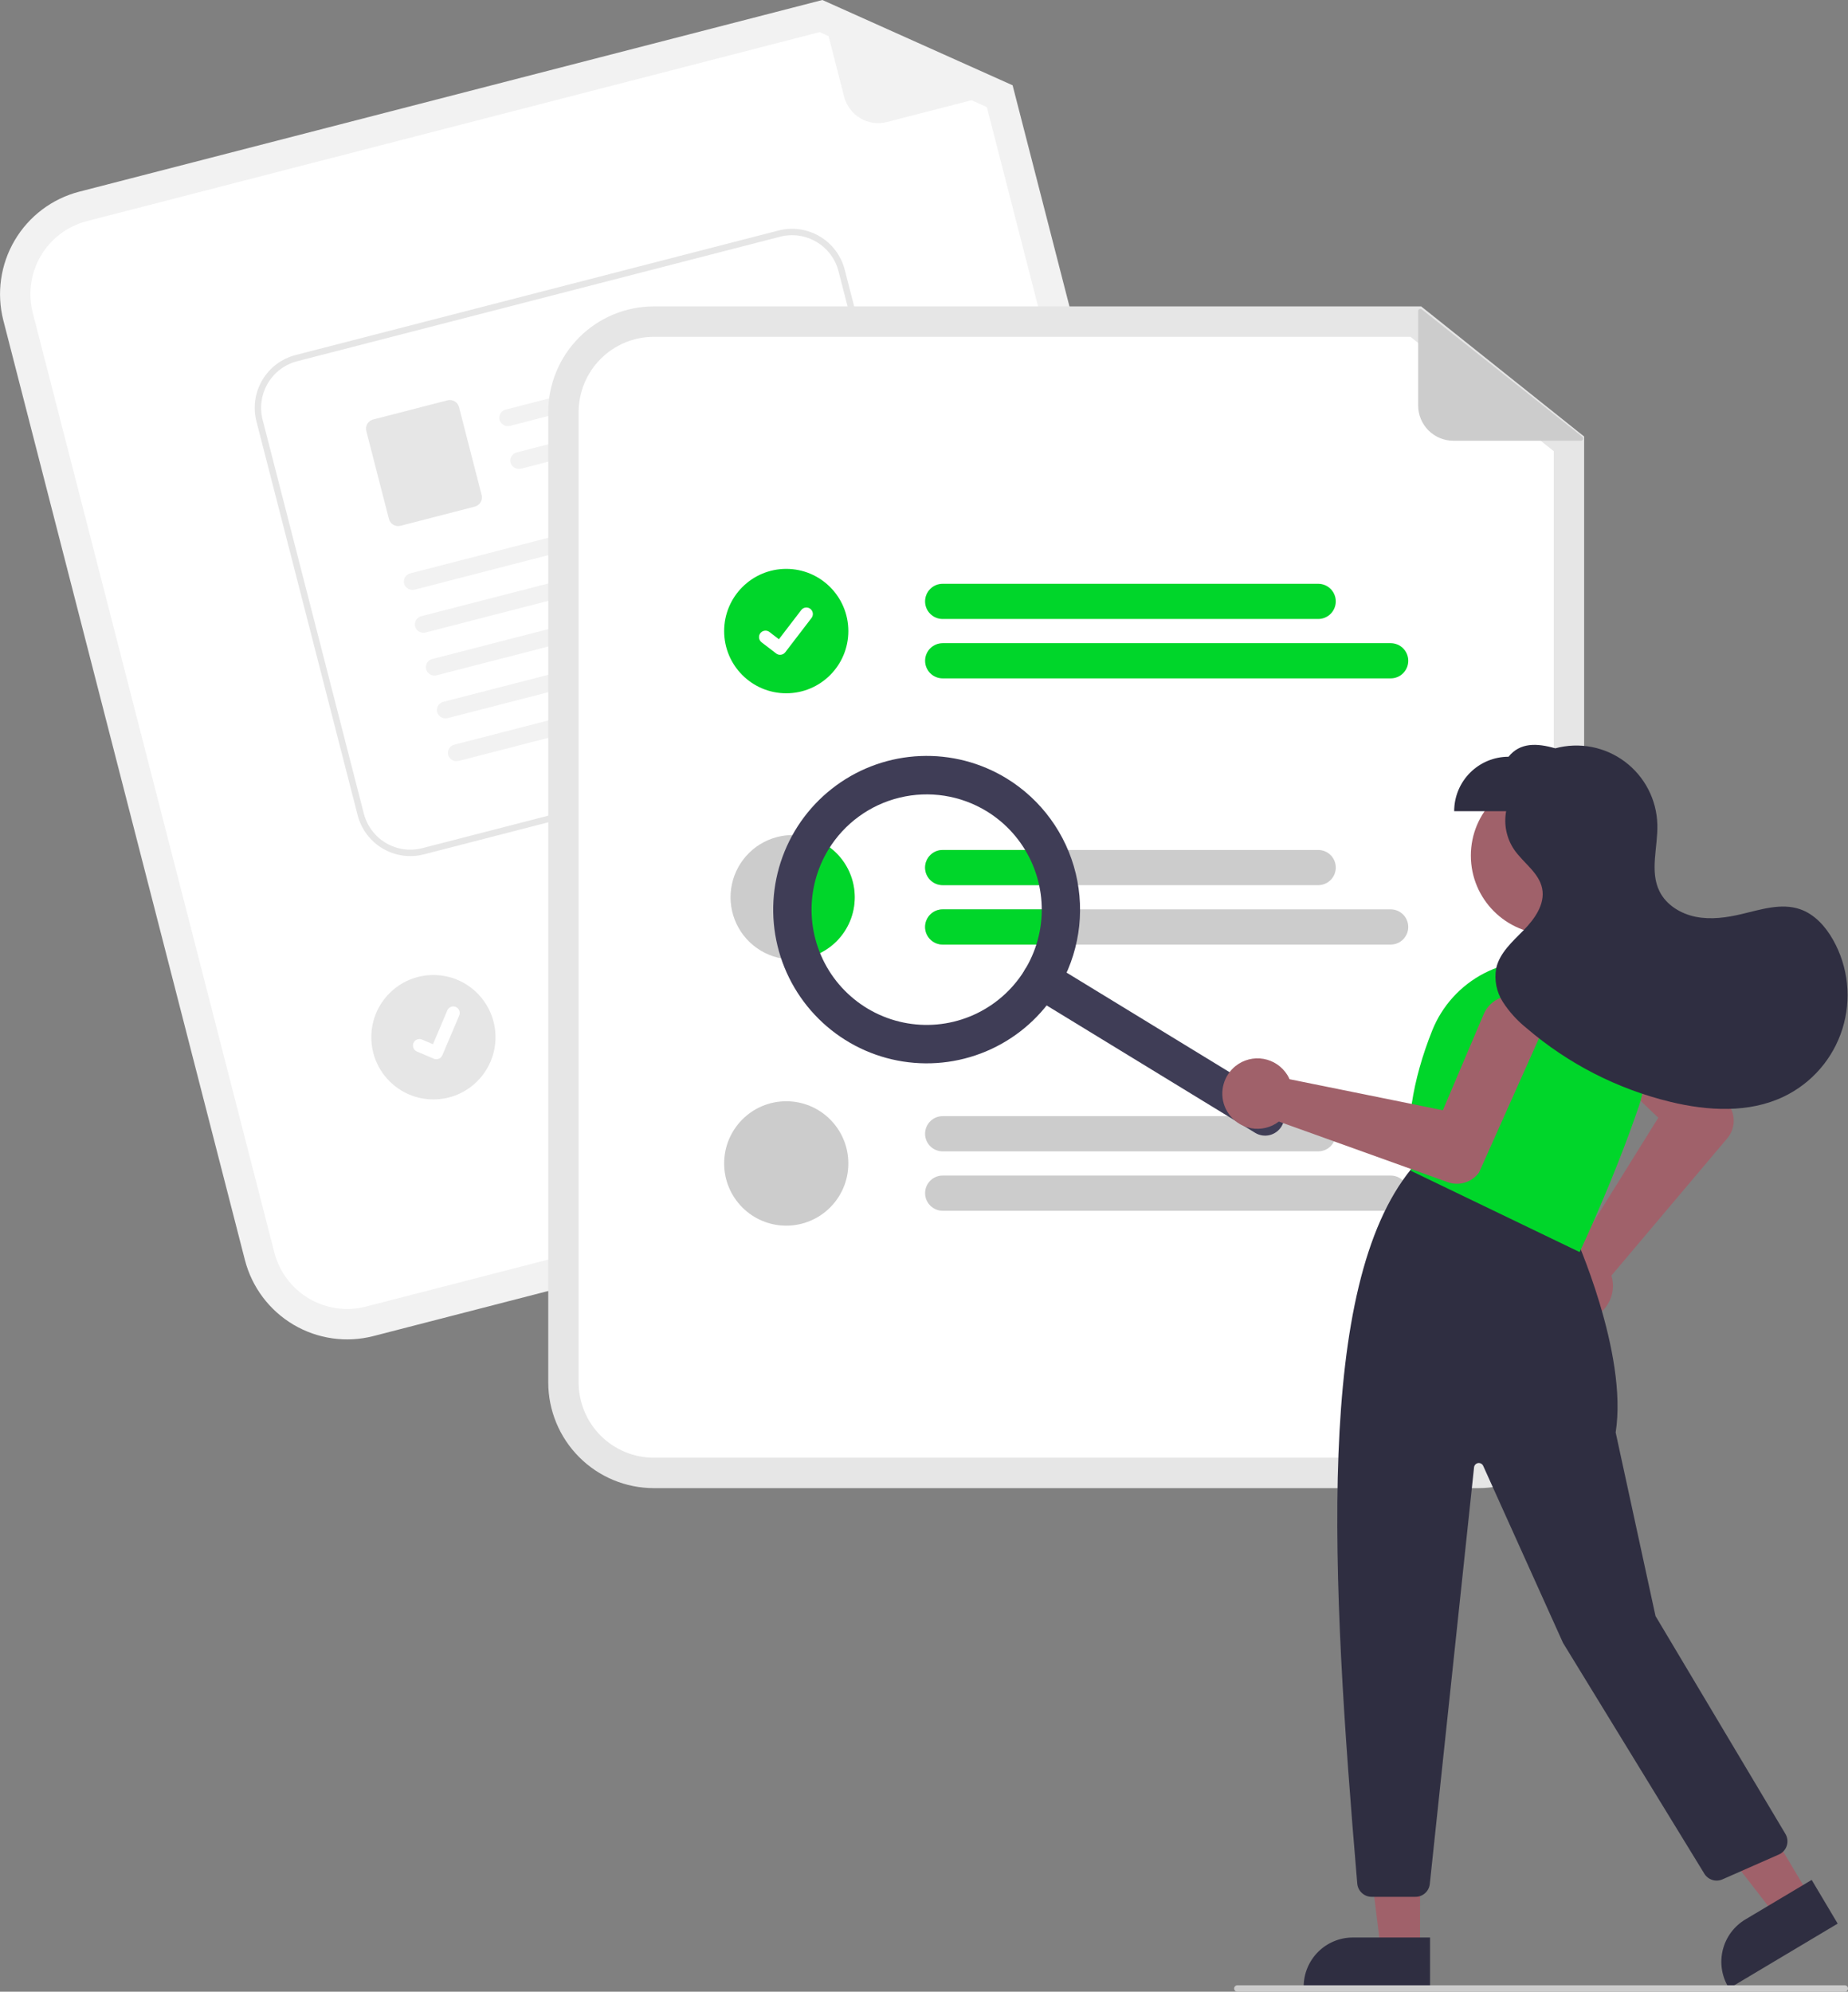 <svg width="167" height="180" viewBox="0 0 167 180" fill="none" xmlns="http://www.w3.org/2000/svg">
<rect x="0" y="0" width="167" height="180" fill="#808080" stroke="none"/>
<g clip-path="url(#clip0_21_56301)">
<path d="M105.933 102.126L33.745 120.747C31.296 121.376 28.699 121.006 26.522 119.719C24.345 118.431 22.767 116.331 22.134 113.88L0.302 28.955C-0.325 26.502 0.044 23.9 1.329 21.72C2.615 19.539 4.711 17.958 7.158 17.324L74.317 1.52588e-05L91.507 7.708L112.789 90.495C113.416 92.948 113.047 95.55 111.762 97.731C110.476 99.911 108.38 101.492 105.933 102.126Z" fill="#F2F2F2"/>
<path d="M7.842 19.987C6.1 20.438 4.607 21.564 3.692 23.117C2.776 24.67 2.513 26.523 2.96 28.269L24.792 113.194C25.243 114.94 26.367 116.435 27.917 117.352C29.467 118.269 31.317 118.532 33.06 118.085L105.248 99.463C106.991 99.012 108.484 97.886 109.399 96.333C110.314 94.781 110.577 92.927 110.13 91.181L89.178 9.677L74.072 2.902L7.842 19.987Z" fill="white"/>
<path d="M91.323 8.147L80.151 11.028C79.336 11.239 78.47 11.116 77.745 10.687C77.02 10.258 76.494 9.558 76.284 8.741L74.159 0.475C74.15 0.439 74.151 0.401 74.162 0.366C74.174 0.33 74.195 0.298 74.223 0.274C74.252 0.25 74.286 0.234 74.323 0.229C74.36 0.224 74.398 0.229 74.432 0.244L91.354 7.772C91.392 7.789 91.424 7.817 91.445 7.853C91.466 7.888 91.475 7.929 91.472 7.97C91.468 8.012 91.452 8.051 91.425 8.082C91.399 8.114 91.363 8.136 91.323 8.147Z" fill="#F2F2F2"/>
<path d="M85.446 80.671L52.58 89.148C52.378 89.201 52.167 89.212 51.961 89.183C51.755 89.154 51.556 89.084 51.376 88.978C51.197 88.872 51.04 88.731 50.915 88.564C50.789 88.397 50.698 88.207 50.646 88.005C50.594 87.803 50.582 87.592 50.611 87.385C50.641 87.178 50.71 86.98 50.816 86.8C50.922 86.62 51.063 86.463 51.229 86.337C51.396 86.212 51.586 86.12 51.788 86.068L84.654 77.59C84.856 77.538 85.066 77.526 85.272 77.555C85.479 77.585 85.677 77.654 85.857 77.761C86.037 77.867 86.194 78.007 86.319 78.174C86.444 78.341 86.535 78.531 86.587 78.734C86.639 78.936 86.651 79.147 86.622 79.353C86.593 79.56 86.523 79.759 86.417 79.939C86.311 80.119 86.171 80.276 86.004 80.401C85.837 80.527 85.648 80.618 85.446 80.671Z" fill="#CCCCCC"/>
<path d="M93.125 84.233L53.916 94.347C53.508 94.452 53.075 94.391 52.713 94.176C52.35 93.962 52.087 93.612 51.982 93.203C51.877 92.795 51.939 92.361 52.153 91.998C52.367 91.635 52.716 91.371 53.124 91.266L92.333 81.152C92.74 81.047 93.173 81.109 93.535 81.324C93.898 81.538 94.16 81.888 94.265 82.296C94.37 82.704 94.309 83.138 94.095 83.501C93.881 83.864 93.532 84.127 93.125 84.233Z" fill="#CCCCCC"/>
<path d="M39.166 99.359C42.265 99.359 44.777 96.843 44.777 93.738C44.777 90.633 42.265 88.116 39.166 88.116C36.066 88.116 33.554 90.633 33.554 93.738C33.554 96.843 36.066 99.359 39.166 99.359Z" fill="#E6E6E6"/>
<path d="M81.951 65.959L38.301 77.214C37.04 77.538 35.702 77.347 34.581 76.684C33.459 76.02 32.646 74.939 32.32 73.676L23.173 38.079C22.85 36.816 23.04 35.475 23.702 34.352C24.365 33.229 25.445 32.415 26.705 32.088L70.355 20.832C71.616 20.509 72.954 20.7 74.076 21.363C75.197 22.026 76.01 23.108 76.336 24.371L85.483 59.967C85.807 61.231 85.616 62.571 84.954 63.694C84.292 64.818 83.212 65.632 81.951 65.959Z" fill="white"/>
<path d="M81.951 65.959L38.301 77.214C37.04 77.538 35.702 77.347 34.581 76.684C33.459 76.02 32.646 74.939 32.32 73.676L23.173 38.079C22.85 36.816 23.04 35.475 23.702 34.352C24.365 33.229 25.445 32.415 26.705 32.088L70.355 20.832C71.616 20.509 72.954 20.7 74.076 21.363C75.197 22.026 76.01 23.108 76.336 24.371L85.483 59.967C85.807 61.231 85.616 62.571 84.954 63.694C84.292 64.818 83.212 65.632 81.951 65.959ZM26.849 32.648C25.737 32.937 24.784 33.655 24.2 34.646C23.616 35.637 23.448 36.82 23.733 37.935L32.88 73.531C33.168 74.646 33.885 75.6 34.874 76.186C35.864 76.771 37.044 76.939 38.157 76.653L81.807 65.398C82.919 65.11 83.872 64.391 84.457 63.4C85.041 62.409 85.209 61.227 84.924 60.111L75.776 24.515C75.489 23.401 74.772 22.446 73.782 21.861C72.793 21.276 71.612 21.107 70.499 21.393L26.849 32.648Z" fill="#E6E6E6"/>
<path d="M68.141 32.801L46.111 38.482C45.919 38.536 45.713 38.514 45.535 38.422C45.358 38.33 45.222 38.173 45.155 37.984C45.124 37.886 45.113 37.782 45.124 37.679C45.134 37.576 45.165 37.476 45.215 37.386C45.266 37.295 45.333 37.216 45.415 37.153C45.497 37.09 45.59 37.044 45.691 37.018L68.115 31.236C69.021 31.695 68.782 32.636 68.14 32.801L68.141 32.801Z" fill="#F2F2F2"/>
<path d="M69.135 36.672L47.106 42.353C46.913 42.407 46.707 42.385 46.53 42.293C46.352 42.2 46.217 42.044 46.15 41.855C46.119 41.757 46.108 41.653 46.118 41.55C46.129 41.447 46.16 41.347 46.21 41.257C46.26 41.166 46.328 41.087 46.41 41.024C46.492 40.961 46.585 40.915 46.685 40.889L69.11 35.106C70.016 35.566 69.777 36.507 69.135 36.672L69.135 36.672Z" fill="#F2F2F2"/>
<path d="M42.91 45.785L36.187 47.518C35.967 47.575 35.734 47.541 35.539 47.426C35.344 47.31 35.202 47.122 35.146 46.902L33.103 38.955C33.047 38.735 33.08 38.501 33.195 38.306C33.311 38.11 33.499 37.969 33.718 37.912L40.441 36.178C40.661 36.122 40.894 36.155 41.089 36.271C41.284 36.386 41.426 36.574 41.482 36.794L43.525 44.742C43.581 44.962 43.548 45.195 43.433 45.39C43.317 45.586 43.129 45.728 42.91 45.785V45.785Z" fill="#E6E6E6"/>
<path d="M71.108 44.614L37.487 53.283C37.294 53.337 37.088 53.316 36.911 53.224C36.733 53.131 36.598 52.975 36.531 52.786C36.5 52.688 36.489 52.584 36.499 52.481C36.51 52.378 36.541 52.278 36.591 52.188C36.641 52.097 36.709 52.018 36.791 51.955C36.873 51.891 36.966 51.845 37.066 51.82L71.082 43.048C71.988 43.508 71.75 44.448 71.108 44.614L71.108 44.614Z" fill="#F2F2F2"/>
<path d="M72.103 48.486L38.482 57.155C38.289 57.209 38.083 57.188 37.906 57.096C37.728 57.003 37.593 56.847 37.526 56.658C37.495 56.559 37.484 56.455 37.495 56.352C37.505 56.25 37.536 56.15 37.586 56.059C37.636 55.969 37.704 55.89 37.786 55.827C37.867 55.763 37.961 55.717 38.061 55.691L72.078 46.92C72.983 47.38 72.745 48.32 72.103 48.486V48.486Z" fill="#F2F2F2"/>
<path d="M73.097 52.355L39.476 61.025C39.283 61.079 39.078 61.057 38.9 60.965C38.723 60.873 38.587 60.716 38.52 60.527C38.489 60.429 38.478 60.325 38.489 60.222C38.499 60.119 38.53 60.019 38.58 59.929C38.63 59.838 38.699 59.759 38.78 59.696C38.862 59.633 38.956 59.587 39.056 59.561L73.072 50.789C73.978 51.249 73.739 52.19 73.097 52.355Z" fill="#F2F2F2"/>
<path d="M74.092 56.227L40.471 64.896C40.278 64.95 40.073 64.929 39.895 64.836C39.718 64.744 39.582 64.588 39.515 64.399C39.484 64.3 39.473 64.196 39.484 64.094C39.494 63.99 39.525 63.891 39.575 63.8C39.625 63.71 39.693 63.631 39.775 63.567C39.857 63.504 39.95 63.458 40.05 63.432L74.067 54.661C74.973 55.121 74.734 56.061 74.092 56.227L74.092 56.227Z" fill="#F2F2F2"/>
<path d="M75.086 60.096L41.465 68.766C41.273 68.82 41.067 68.798 40.889 68.706C40.712 68.614 40.576 68.457 40.51 68.269C40.478 68.17 40.468 68.066 40.478 67.963C40.488 67.86 40.52 67.76 40.57 67.67C40.62 67.58 40.688 67.5 40.769 67.437C40.851 67.374 40.945 67.328 41.045 67.302L75.061 58.531C75.967 58.99 75.729 59.931 75.086 60.096Z" fill="#F2F2F2"/>
<path d="M39.579 95.708C39.457 95.74 39.328 95.731 39.211 95.683L39.204 95.68L37.675 95.031C37.604 95.001 37.54 94.957 37.486 94.902C37.432 94.847 37.389 94.782 37.36 94.71C37.331 94.639 37.317 94.562 37.318 94.485C37.318 94.408 37.334 94.331 37.364 94.26C37.395 94.189 37.438 94.125 37.493 94.071C37.548 94.017 37.614 93.974 37.685 93.945C37.757 93.917 37.833 93.902 37.91 93.903C37.987 93.904 38.063 93.92 38.134 93.95L39.125 94.372L40.423 91.313C40.453 91.242 40.497 91.178 40.551 91.124C40.606 91.07 40.671 91.027 40.743 90.999C40.814 90.97 40.89 90.955 40.967 90.956C41.044 90.957 41.12 90.973 41.191 91.003L41.191 91.003L41.184 91.023L41.192 91.003C41.334 91.064 41.447 91.179 41.505 91.324C41.564 91.468 41.562 91.629 41.501 91.773L39.974 95.369C39.939 95.452 39.885 95.526 39.816 95.585C39.748 95.643 39.667 95.685 39.58 95.708L39.579 95.708Z" fill="white"/>
<path d="M133.621 134.489H59.078C56.55 134.486 54.127 133.479 52.34 131.688C50.552 129.898 49.547 127.47 49.544 124.938V37.242C49.547 34.71 50.552 32.282 52.34 30.492C54.127 28.701 56.55 27.694 59.078 27.691H128.428L143.156 39.45V124.938C143.153 127.47 142.148 129.898 140.36 131.688C138.573 133.479 136.149 134.486 133.621 134.489Z" fill="#E6E6E6"/>
<path d="M59.078 30.441C57.278 30.443 55.552 31.16 54.279 32.435C53.007 33.71 52.291 35.439 52.289 37.242V124.938C52.291 126.741 53.007 128.47 54.279 129.745C55.552 131.02 57.278 131.737 59.078 131.739H133.621C135.422 131.737 137.147 131.02 138.42 129.745C139.693 128.47 140.409 126.741 140.411 124.938V40.775L127.468 30.441H59.078Z" fill="white"/>
<path d="M119.123 55.94H85.184C84.763 55.94 84.359 55.773 84.062 55.474C83.764 55.176 83.597 54.772 83.597 54.35C83.597 53.928 83.764 53.523 84.062 53.225C84.359 52.927 84.763 52.759 85.184 52.759H119.123C119.544 52.759 119.948 52.927 120.246 53.225C120.543 53.523 120.711 53.928 120.711 54.35C120.711 54.772 120.543 55.176 120.246 55.474C119.948 55.773 119.544 55.94 119.123 55.94Z" fill="#00D62A"/>
<path d="M125.672 61.308H85.184C84.764 61.308 84.36 61.14 84.063 60.842C83.766 60.543 83.599 60.139 83.599 59.718C83.599 59.296 83.766 58.892 84.063 58.594C84.36 58.296 84.764 58.128 85.184 58.127H125.672C125.881 58.127 126.088 58.168 126.281 58.248C126.473 58.328 126.649 58.445 126.796 58.592C126.944 58.74 127.061 58.916 127.141 59.109C127.221 59.302 127.262 59.509 127.262 59.718C127.262 59.927 127.221 60.134 127.141 60.327C127.061 60.52 126.944 60.695 126.796 60.843C126.649 60.991 126.473 61.108 126.281 61.188C126.088 61.268 125.881 61.309 125.672 61.308Z" fill="#00D62A"/>
<path d="M119.123 76.815H85.186C84.765 76.815 84.361 76.982 84.063 77.281C83.765 77.579 83.598 77.983 83.598 78.405C83.598 78.827 83.765 79.231 84.063 79.53C84.361 79.828 84.765 79.995 85.186 79.995H119.123C119.544 79.995 119.948 79.828 120.246 79.53C120.543 79.231 120.711 78.827 120.711 78.405C120.711 77.983 120.543 77.579 120.246 77.281C119.948 76.982 119.544 76.815 119.123 76.815Z" fill="#CCCCCC"/>
<path d="M125.673 82.183H85.186C84.765 82.183 84.361 82.351 84.063 82.649C83.765 82.948 83.598 83.352 83.598 83.774C83.598 84.196 83.765 84.6 84.063 84.898C84.361 85.197 84.765 85.364 85.186 85.364H125.673C126.094 85.364 126.498 85.197 126.796 84.898C127.093 84.6 127.261 84.196 127.261 83.774C127.261 83.352 127.093 82.948 126.796 82.649C126.498 82.351 126.094 82.183 125.673 82.183Z" fill="#CCCCCC"/>
<path d="M119.123 104.053H85.184C84.763 104.053 84.359 103.885 84.062 103.587C83.764 103.289 83.597 102.884 83.597 102.462C83.597 102.04 83.764 101.636 84.062 101.338C84.359 101.039 84.763 100.872 85.184 100.872H119.123C119.544 100.872 119.948 101.039 120.246 101.338C120.543 101.636 120.711 102.04 120.711 102.462C120.711 102.884 120.543 103.289 120.246 103.587C119.948 103.885 119.544 104.053 119.123 104.053Z" fill="#CCCCCC"/>
<path d="M125.672 109.421H85.184C84.764 109.42 84.36 109.252 84.063 108.954C83.766 108.656 83.599 108.252 83.599 107.83C83.599 107.409 83.766 107.005 84.063 106.706C84.36 106.408 84.764 106.24 85.184 106.24H125.672C125.881 106.239 126.088 106.28 126.281 106.36C126.473 106.44 126.649 106.557 126.796 106.705C126.944 106.852 127.061 107.028 127.141 107.221C127.221 107.414 127.262 107.621 127.262 107.83C127.262 108.039 127.221 108.246 127.141 108.439C127.061 108.632 126.944 108.808 126.796 108.956C126.649 109.103 126.473 109.22 126.281 109.3C126.088 109.38 125.881 109.421 125.672 109.421Z" fill="#CCCCCC"/>
<path d="M71.052 62.655C74.151 62.655 76.663 60.139 76.663 57.034C76.663 53.929 74.151 51.412 71.052 51.412C67.952 51.412 65.44 53.929 65.44 57.034C65.44 60.139 67.952 62.655 71.052 62.655Z" fill="#00D62A"/>
<path d="M70.496 59.178C70.369 59.178 70.246 59.138 70.145 59.062L70.139 59.057L68.82 58.046C68.759 57.999 68.707 57.941 68.669 57.874C68.63 57.807 68.605 57.734 68.595 57.657C68.585 57.581 68.59 57.503 68.609 57.428C68.629 57.354 68.664 57.284 68.711 57.222C68.757 57.161 68.816 57.11 68.883 57.071C68.95 57.033 69.023 57.008 69.1 56.998C69.176 56.987 69.254 56.993 69.328 57.013C69.403 57.033 69.472 57.067 69.533 57.114L70.388 57.771L72.406 55.133C72.453 55.071 72.511 55.02 72.578 54.981C72.645 54.943 72.718 54.918 72.794 54.908C72.871 54.898 72.948 54.903 73.023 54.923C73.097 54.943 73.167 54.977 73.228 55.024L73.228 55.024L73.215 55.041L73.228 55.024C73.351 55.119 73.432 55.259 73.452 55.413C73.472 55.567 73.431 55.723 73.337 55.847L70.962 58.949C70.907 59.02 70.837 59.078 70.756 59.118C70.675 59.157 70.586 59.178 70.496 59.178L70.496 59.178Z" fill="white"/>
<path d="M77.24 81.089C77.24 81.828 77.096 82.559 76.814 83.241C76.532 83.923 76.119 84.543 75.598 85.065C75.077 85.588 74.458 86.002 73.777 86.285C73.096 86.567 72.366 86.713 71.629 86.713C71.581 86.714 71.533 86.712 71.485 86.707C70.381 86.679 69.311 86.325 68.407 85.69C67.503 85.055 66.806 84.168 66.404 83.138C66.001 82.109 65.911 80.983 66.143 79.902C66.376 78.822 66.922 77.834 67.713 77.062C68.503 76.29 69.503 75.769 70.588 75.564C71.672 75.359 72.793 75.479 73.81 75.909C74.827 76.339 75.695 77.06 76.305 77.981C76.915 78.903 77.241 79.984 77.24 81.089Z" fill="#CCCCCC"/>
<path d="M71.052 110.768C74.151 110.768 76.663 108.251 76.663 105.146C76.663 102.042 74.151 99.525 71.052 99.525C67.952 99.525 65.44 102.042 65.44 105.146C65.44 108.251 67.952 110.768 71.052 110.768Z" fill="#CCCCCC"/>
<path d="M142.869 39.829H131.333C130.491 39.829 129.683 39.494 129.087 38.897C128.492 38.3 128.157 37.491 128.157 36.648V28.112C128.157 28.075 128.168 28.038 128.188 28.007C128.207 27.975 128.236 27.95 128.269 27.933C128.303 27.917 128.34 27.911 128.377 27.915C128.415 27.919 128.45 27.933 128.479 27.956L142.993 39.474C143.025 39.5 143.048 39.535 143.06 39.574C143.071 39.614 143.07 39.656 143.057 39.695C143.043 39.734 143.018 39.768 142.984 39.792C142.951 39.816 142.911 39.829 142.869 39.829Z" fill="#CCCCCC"/>
<path d="M77.24 81.089C77.24 81.828 77.096 82.559 76.814 83.241C76.532 83.923 76.119 84.543 75.598 85.066C75.077 85.588 74.458 86.002 73.777 86.285C73.096 86.567 72.366 86.713 71.629 86.713C71.581 86.714 71.533 86.712 71.485 86.707C70.76 84.896 70.48 82.936 70.67 80.994C70.859 79.052 71.513 77.183 72.574 75.547C73.879 75.771 75.064 76.45 75.918 77.465C76.772 78.479 77.24 79.763 77.24 81.089Z" fill="#00D62A"/>
<path d="M83.597 78.406C83.597 77.984 83.765 77.58 84.063 77.282C84.361 76.983 84.764 76.815 85.186 76.815H93.643C94.136 77.821 94.488 78.892 94.686 79.995H85.186C84.765 79.995 84.361 79.828 84.063 79.53C83.765 79.232 83.597 78.828 83.597 78.406Z" fill="#00D62A"/>
<path d="M94.882 82.183C94.883 83.258 94.741 84.327 94.46 85.364H85.186C84.765 85.364 84.361 85.197 84.063 84.898C83.765 84.6 83.598 84.196 83.598 83.774C83.598 83.352 83.765 82.948 84.063 82.649C84.361 82.351 84.765 82.183 85.186 82.183H94.882Z" fill="#00D62A"/>
<path d="M115.807 101.8C115.567 102.193 115.182 102.475 114.735 102.583C114.288 102.692 113.816 102.618 113.424 102.378L93.198 90.02C93.003 89.901 92.834 89.745 92.7 89.561C92.566 89.376 92.469 89.168 92.416 88.946C92.362 88.724 92.353 88.494 92.388 88.269C92.423 88.044 92.502 87.828 92.62 87.633C92.739 87.438 92.895 87.269 93.079 87.134C93.262 87 93.471 86.903 93.692 86.849C93.913 86.796 94.143 86.786 94.368 86.821C94.593 86.857 94.809 86.936 95.003 87.055L115.229 99.413C115.622 99.653 115.903 100.039 116.011 100.487C116.12 100.934 116.046 101.407 115.807 101.8Z" fill="#3F3D56"/>
<path d="M95.58 89.441C94.152 91.787 92.061 93.656 89.573 94.811C87.084 95.967 84.309 96.357 81.599 95.933C78.889 95.509 76.366 94.289 74.348 92.428C72.33 90.567 70.908 88.149 70.262 85.478C69.616 82.808 69.775 80.005 70.719 77.426C71.663 74.846 73.35 72.605 75.566 70.985C77.781 69.365 80.427 68.44 83.167 68.327C85.908 68.213 88.621 68.916 90.962 70.347C94.099 72.269 96.347 75.358 97.213 78.938C98.079 82.517 97.491 86.295 95.58 89.441ZM74.861 76.781C73.79 78.541 73.263 80.579 73.348 82.638C73.433 84.697 74.126 86.684 75.338 88.349C76.551 90.013 78.229 91.281 80.161 91.99C82.092 92.699 84.19 92.819 86.19 92.334C88.189 91.848 90 90.78 91.393 89.264C92.786 87.748 93.7 85.852 94.017 83.816C94.335 81.78 94.043 79.695 93.177 77.826C92.312 75.956 90.913 74.385 89.157 73.312C86.801 71.876 83.973 71.435 81.293 72.086C78.612 72.736 76.299 74.425 74.861 76.781Z" fill="#3F3D56"/>
<path d="M140.015 84.435C143.934 84.435 147.111 81.252 147.111 77.326C147.111 73.4 143.934 70.218 140.015 70.218C136.096 70.218 132.918 73.4 132.918 77.326C132.918 81.252 136.096 84.435 140.015 84.435Z" fill="#A0616A"/>
<path d="M139.556 117.177C139.419 116.75 139.374 116.299 139.423 115.853C139.473 115.407 139.616 114.977 139.843 114.59C140.07 114.203 140.376 113.869 140.741 113.609C141.106 113.349 141.522 113.169 141.961 113.081C142.1 113.054 142.241 113.037 142.382 113.029L149.857 101.012L143.029 94.509C142.768 94.261 142.559 93.963 142.414 93.633C142.268 93.303 142.19 92.948 142.182 92.587C142.175 92.227 142.239 91.868 142.37 91.533C142.502 91.197 142.699 90.891 142.949 90.632C143.199 90.373 143.498 90.166 143.829 90.023C144.16 89.881 144.515 89.805 144.875 89.801C145.235 89.797 145.592 89.864 145.926 89.999C146.26 90.134 146.564 90.334 146.82 90.587L156.248 99.899L156.267 99.922C156.558 100.366 156.699 100.893 156.668 101.424C156.637 101.955 156.436 102.462 156.095 102.869L145.621 115.278C145.653 115.377 145.679 115.478 145.699 115.581C145.787 116.021 145.781 116.474 145.681 116.911C145.582 117.349 145.391 117.76 145.121 118.119C144.852 118.477 144.51 118.774 144.118 118.991C143.726 119.208 143.292 119.339 142.846 119.377C142.756 119.385 142.666 119.389 142.577 119.389C141.905 119.386 141.251 119.17 140.709 118.773C140.166 118.376 139.763 117.818 139.556 117.177Z" fill="#A0616A"/>
<path d="M128.327 176.259L124.785 176.259L123.1 162.573L128.328 162.573L128.327 176.259Z" fill="#A0616A"/>
<path d="M129.23 179.699L117.809 179.698V179.554C117.809 178.969 117.924 178.39 118.147 177.849C118.371 177.309 118.698 176.818 119.111 176.405C119.524 175.991 120.014 175.663 120.553 175.439C121.093 175.216 121.671 175.1 122.255 175.101H122.255L129.231 175.101L129.23 179.699Z" fill="#2F2E41"/>
<path d="M163.535 171.353L160.491 173.169L152.053 162.273L156.545 159.594L163.535 171.353Z" fill="#A0616A"/>
<path d="M166.067 173.846L156.254 179.699L156.18 179.574C155.881 179.072 155.684 178.515 155.6 177.937C155.516 177.358 155.547 176.768 155.69 176.202C155.834 175.635 156.087 175.102 156.436 174.633C156.786 174.164 157.223 173.769 157.725 173.47L157.725 173.47L163.719 169.895L166.067 173.846Z" fill="#2F2E41"/>
<path d="M122.653 170.232C120.28 142.243 118.868 116.241 127.543 105.634L127.61 105.552L142.208 111.402L142.232 111.454C142.281 111.561 147.136 122.259 146.004 129.455L149.605 146.047L161.345 165.739C161.44 165.898 161.5 166.075 161.521 166.258C161.542 166.442 161.524 166.627 161.468 166.803C161.412 166.979 161.319 167.141 161.196 167.279C161.073 167.416 160.922 167.525 160.753 167.6L155.651 169.848C155.363 169.974 155.039 169.991 154.74 169.897C154.44 169.804 154.184 169.605 154.019 169.337L141.247 148.476L134.033 132.475C133.994 132.388 133.927 132.316 133.843 132.271C133.76 132.226 133.663 132.21 133.569 132.225C133.475 132.24 133.389 132.285 133.324 132.355C133.258 132.424 133.217 132.513 133.207 132.607L129.208 170.26C129.175 170.58 129.024 170.877 128.785 171.092C128.547 171.307 128.237 171.426 127.916 171.425H123.949C123.624 171.423 123.311 171.3 123.071 171.079C122.831 170.859 122.682 170.557 122.653 170.232Z" fill="#2F2E41"/>
<path d="M127.592 105.856L127.522 105.823L127.512 105.746C126.966 101.923 127.612 97.675 129.43 93.12C130.326 90.891 131.992 89.058 134.124 87.957C136.256 86.855 138.712 86.557 141.045 87.117C142.389 87.448 143.65 88.056 144.747 88.901C145.844 89.746 146.754 90.811 147.419 92.026C148.076 93.23 148.476 94.557 148.594 95.923C148.712 97.289 148.545 98.665 148.105 99.964C145.813 106.679 142.839 112.961 142.809 113.024L142.747 113.155L127.592 105.856Z" fill="#00D62A"/>
<path d="M111.665 96.333C112.016 96.055 112.422 95.855 112.857 95.745C113.291 95.635 113.743 95.619 114.184 95.696C114.625 95.774 115.045 95.944 115.416 96.195C115.787 96.447 116.101 96.774 116.337 97.155C116.411 97.276 116.476 97.402 116.533 97.533L130.388 100.338L134.077 91.654C134.218 91.322 134.423 91.022 134.681 90.77C134.938 90.518 135.243 90.32 135.578 90.186C135.912 90.053 136.27 89.987 136.63 89.993C136.989 89.999 137.345 90.077 137.675 90.221C138.004 90.365 138.303 90.573 138.552 90.834C138.801 91.094 138.996 91.401 139.126 91.737C139.256 92.073 139.318 92.432 139.309 92.793C139.3 93.153 139.219 93.508 139.072 93.837L133.667 105.944L133.652 105.97C133.338 106.399 132.895 106.716 132.387 106.873C131.88 107.03 131.336 107.019 130.835 106.841L115.565 101.359C115.483 101.423 115.397 101.483 115.309 101.538C114.928 101.775 114.502 101.928 114.058 101.987C113.614 102.047 113.163 102.012 112.733 101.885C112.304 101.758 111.906 101.541 111.566 101.249C111.226 100.957 110.951 100.596 110.76 100.191C110.721 100.109 110.686 100.026 110.655 99.942C110.422 99.311 110.394 98.622 110.576 97.974C110.757 97.326 111.138 96.751 111.665 96.333Z" fill="#A0616A"/>
<path d="M165.651 84.939C164.967 83.725 163.971 82.614 162.655 82.166C160.955 81.587 159.114 82.203 157.365 82.615C156.019 82.932 154.611 83.126 153.254 82.859C151.896 82.591 150.587 81.8 149.969 80.559C149.061 78.735 149.826 76.559 149.771 74.521C149.742 73.412 149.463 72.323 148.953 71.338C148.444 70.352 147.718 69.496 146.83 68.832C145.942 68.168 144.915 67.715 143.827 67.507C142.738 67.299 141.617 67.341 140.547 67.63C138.873 67.146 137.358 67.101 136.322 68.39C135.02 68.39 133.77 68.909 132.849 69.832C131.928 70.754 131.411 72.006 131.411 73.311H136.107C135.885 74.51 136.139 75.749 136.816 76.764C137.645 77.984 139.087 78.867 139.365 80.316C139.634 81.721 138.68 83.054 137.68 84.075C136.681 85.096 135.521 86.108 135.209 87.503C135.017 88.563 135.234 89.656 135.816 90.561C136.397 91.455 137.118 92.25 137.95 92.916C141.702 96.135 146.161 98.421 150.963 99.584C154.345 100.4 158.043 100.611 161.183 99.111C162.438 98.511 163.558 97.658 164.471 96.606C165.384 95.555 166.071 94.326 166.49 92.997C166.909 91.668 167.051 90.267 166.906 88.88C166.762 87.494 166.335 86.153 165.651 84.939Z" fill="#2F2E41"/>
<path d="M166.711 180H111.815C111.738 180 111.665 179.969 111.611 179.915C111.556 179.861 111.526 179.787 111.526 179.711C111.526 179.634 111.556 179.56 111.611 179.506C111.665 179.452 111.738 179.421 111.815 179.421H166.711C166.788 179.421 166.861 179.452 166.915 179.506C166.97 179.56 167 179.634 167 179.711C167 179.787 166.97 179.861 166.915 179.915C166.861 179.969 166.788 180 166.711 180Z" fill="#CCCCCC"/>
</g>
<defs>
<clipPath id="clip0_21_56301">
<rect width="167" height="180" fill="white"/>
</clipPath>
</defs>
</svg>
